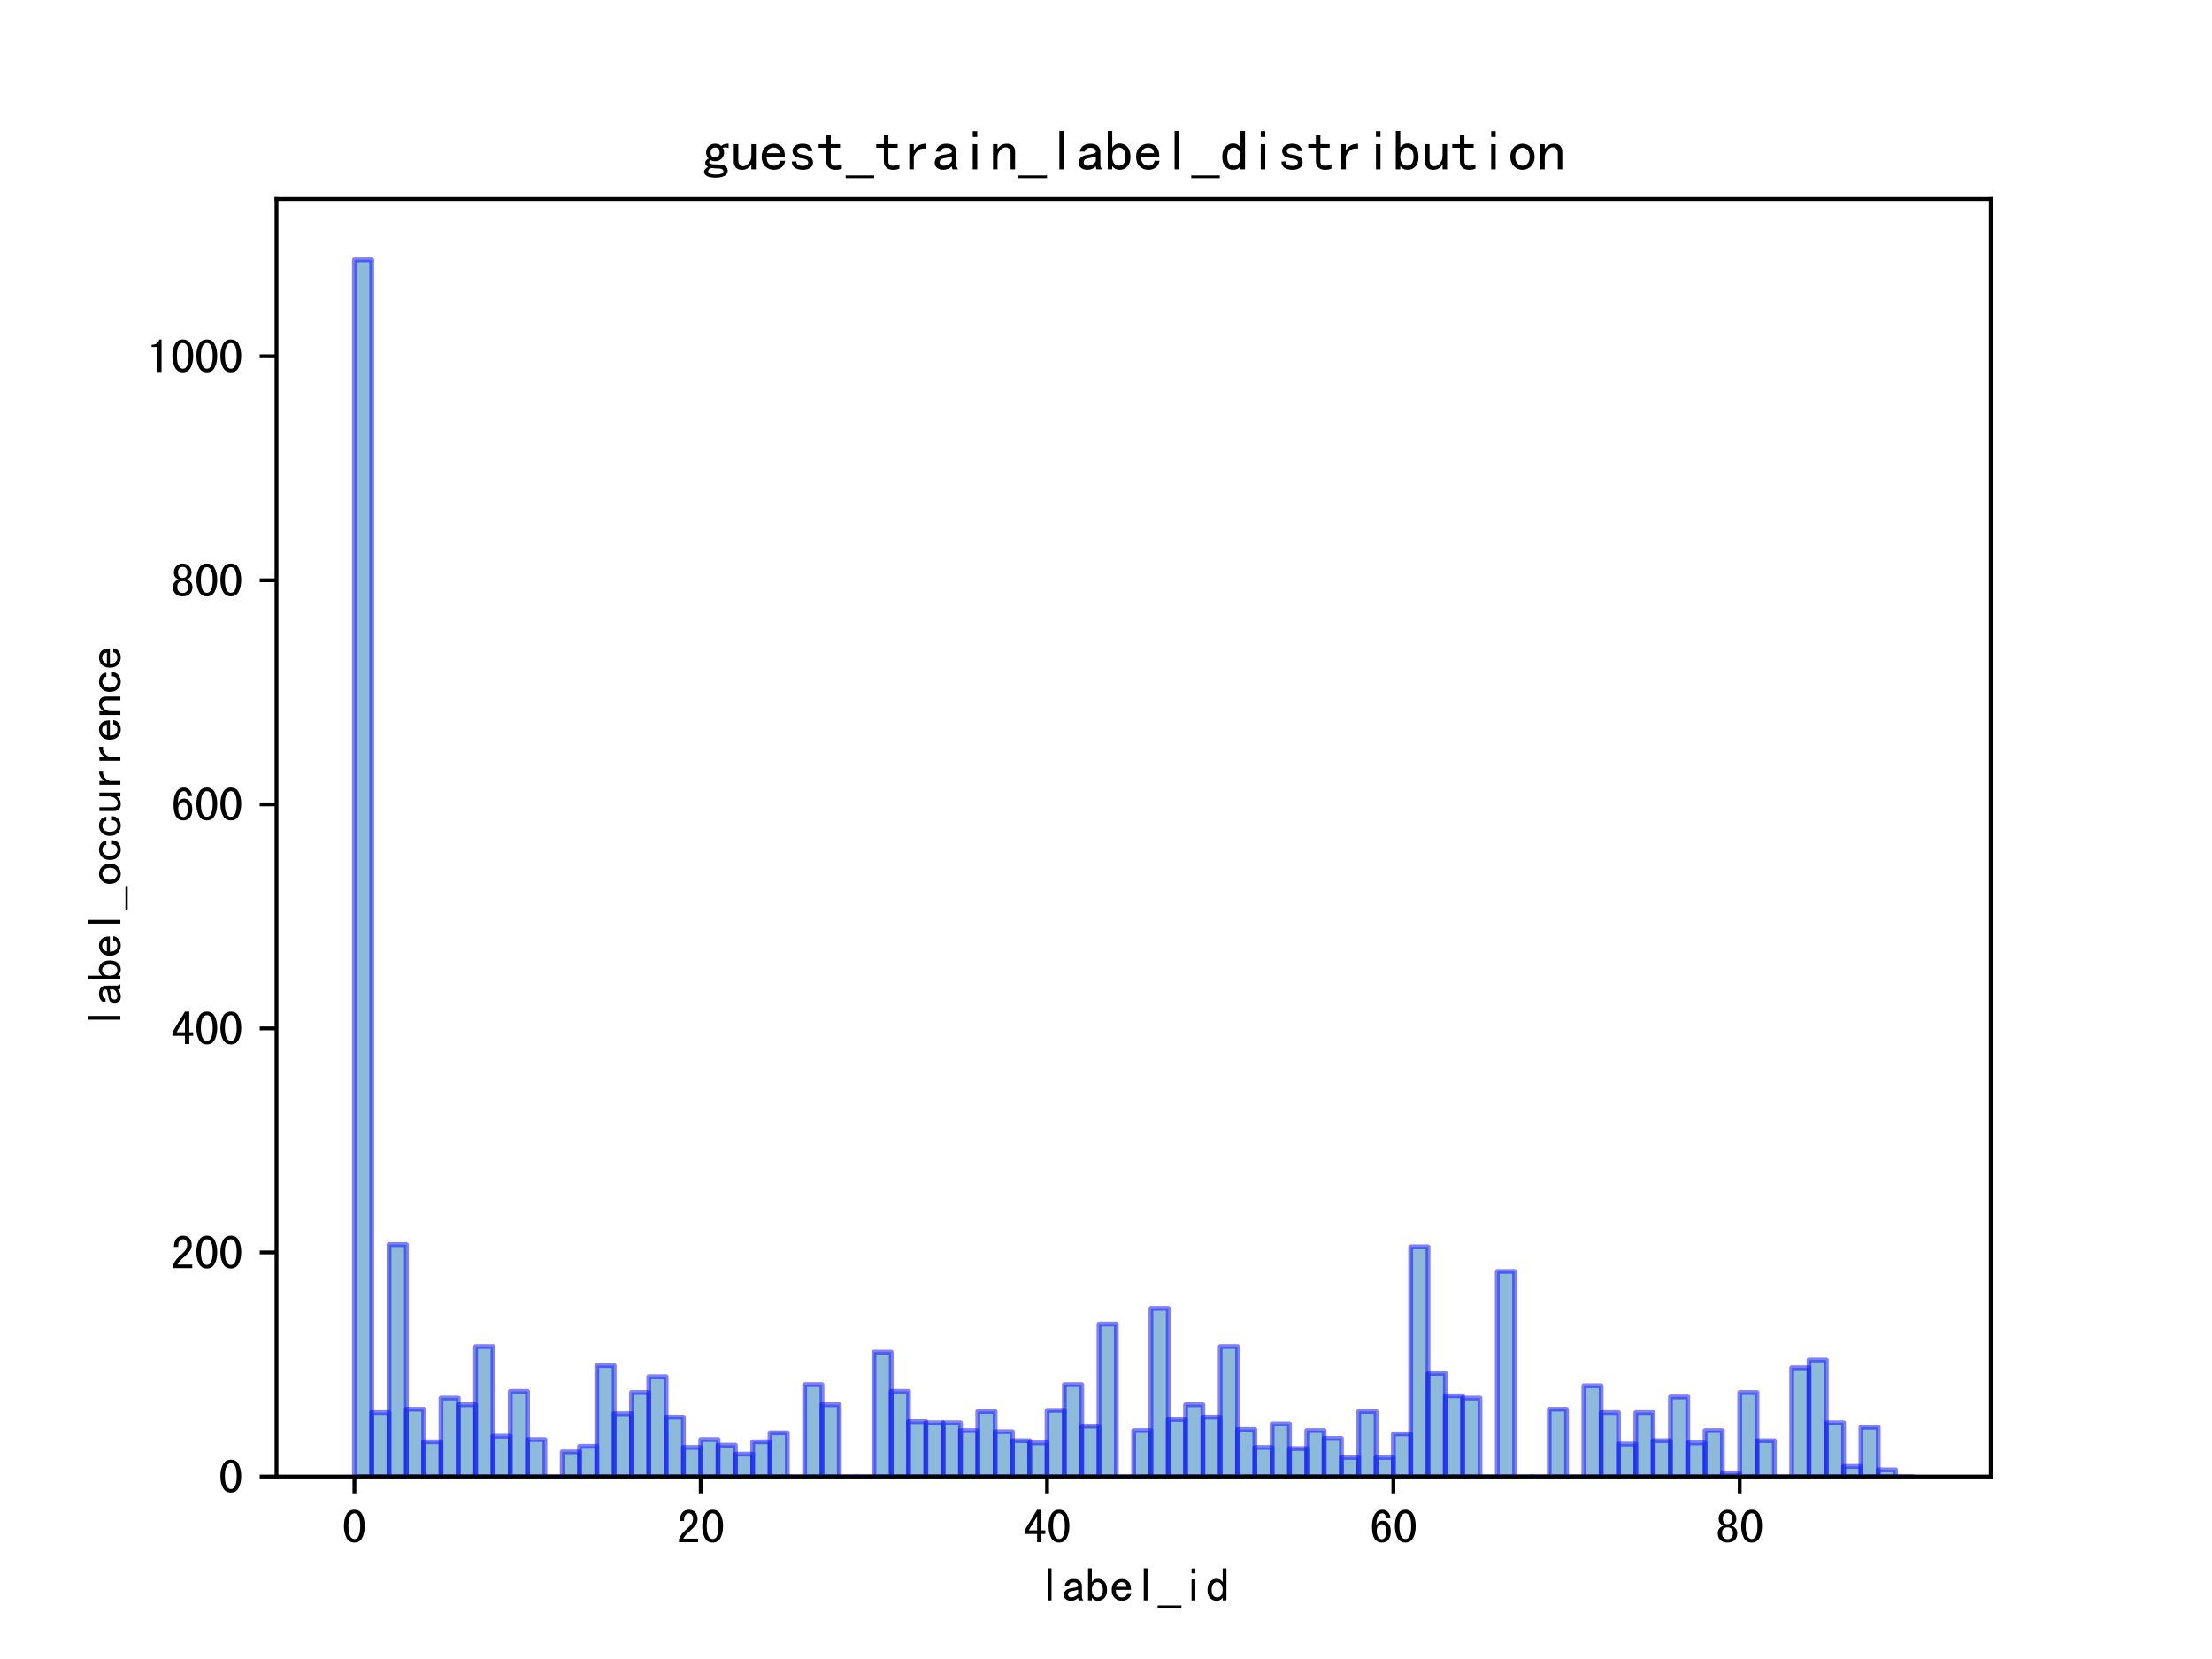 <?xml version="1.0" encoding="utf-8" standalone="no"?>
<!DOCTYPE svg PUBLIC "-//W3C//DTD SVG 1.1//EN"
  "http://www.w3.org/Graphics/SVG/1.1/DTD/svg11.dtd">
<!-- Created with matplotlib (https://matplotlib.org/) -->
<svg height="345.6pt" version="1.1" viewBox="0 0 460.8 345.6" width="460.8pt" xmlns="http://www.w3.org/2000/svg" xmlns:xlink="http://www.w3.org/1999/xlink">
 <defs>
  <style type="text/css">*{stroke-linecap:butt;stroke-linejoin:round;}</style>
 </defs>
 <g id="figure_1">
  <g id="patch_1">
   <path d="M 0 345.6 
L 460.8 345.6 
L 460.8 0 
L 0 0 
z
" style="fill:#ffffff;"/>
  </g>
  <g id="axes_1">
   <g id="patch_2">
    <path d="M 57.6 307.584 
L 414.72 307.584 
L 414.72 41.472 
L 57.6 41.472 
z
" style="fill:#ffffff;"/>
   </g>
   <g id="patch_3">
    <path clip-path="url(#p2df5a2b780)" d="M 73.833 307.584 
L 77.44 307.584 
L 77.44 54.144 
L 73.833 54.144 
z
" style="fill:#1f77b4;opacity:0.5;stroke:#0000ff;stroke-linejoin:miter;"/>
   </g>
   <g id="patch_4">
    <path clip-path="url(#p2df5a2b780)" d="M 77.44 307.584 
L 81.047 307.584 
L 81.047 294.282 
L 77.44 294.282 
z
" style="fill:#1f77b4;opacity:0.5;stroke:#0000ff;stroke-linejoin:miter;"/>
   </g>
   <g id="patch_5">
    <path clip-path="url(#p2df5a2b780)" d="M 81.047 307.584 
L 84.655 307.584 
L 84.655 259.276 
L 81.047 259.276 
z
" style="fill:#1f77b4;opacity:0.5;stroke:#0000ff;stroke-linejoin:miter;"/>
   </g>
   <g id="patch_6">
    <path clip-path="url(#p2df5a2b780)" d="M 84.655 307.584 
L 88.262 307.584 
L 88.262 293.582 
L 84.655 293.582 
z
" style="fill:#1f77b4;opacity:0.5;stroke:#0000ff;stroke-linejoin:miter;"/>
   </g>
   <g id="patch_7">
    <path clip-path="url(#p2df5a2b780)" d="M 88.262 307.584 
L 91.869 307.584 
L 91.869 300.35 
L 88.262 300.35 
z
" style="fill:#1f77b4;opacity:0.5;stroke:#0000ff;stroke-linejoin:miter;"/>
   </g>
   <g id="patch_8">
    <path clip-path="url(#p2df5a2b780)" d="M 91.869 307.584 
L 95.476 307.584 
L 95.476 291.248 
L 91.869 291.248 
z
" style="fill:#1f77b4;opacity:0.5;stroke:#0000ff;stroke-linejoin:miter;"/>
   </g>
   <g id="patch_9">
    <path clip-path="url(#p2df5a2b780)" d="M 95.476 307.584 
L 99.084 307.584 
L 99.084 292.648 
L 95.476 292.648 
z
" style="fill:#1f77b4;opacity:0.5;stroke:#0000ff;stroke-linejoin:miter;"/>
   </g>
   <g id="patch_10">
    <path clip-path="url(#p2df5a2b780)" d="M 99.084 307.584 
L 102.691 307.584 
L 102.691 280.513 
L 99.084 280.513 
z
" style="fill:#1f77b4;opacity:0.5;stroke:#0000ff;stroke-linejoin:miter;"/>
   </g>
   <g id="patch_11">
    <path clip-path="url(#p2df5a2b780)" d="M 102.691 307.584 
L 106.298 307.584 
L 106.298 299.183 
L 102.691 299.183 
z
" style="fill:#1f77b4;opacity:0.5;stroke:#0000ff;stroke-linejoin:miter;"/>
   </g>
   <g id="patch_12">
    <path clip-path="url(#p2df5a2b780)" d="M 106.298 307.584 
L 109.905 307.584 
L 109.905 289.848 
L 106.298 289.848 
z
" style="fill:#1f77b4;opacity:0.5;stroke:#0000ff;stroke-linejoin:miter;"/>
   </g>
   <g id="patch_13">
    <path clip-path="url(#p2df5a2b780)" d="M 109.905 307.584 
L 113.513 307.584 
L 113.513 299.883 
L 109.905 299.883 
z
" style="fill:#1f77b4;opacity:0.5;stroke:#0000ff;stroke-linejoin:miter;"/>
   </g>
   <g id="patch_14">
    <path clip-path="url(#p2df5a2b780)" d="M 113.513 307.584 
L 117.12 307.584 
L 117.12 307.584 
L 113.513 307.584 
z
" style="fill:#1f77b4;opacity:0.5;stroke:#0000ff;stroke-linejoin:miter;"/>
   </g>
   <g id="patch_15">
    <path clip-path="url(#p2df5a2b780)" d="M 117.12 307.584 
L 120.727 307.584 
L 120.727 302.45 
L 117.12 302.45 
z
" style="fill:#1f77b4;opacity:0.5;stroke:#0000ff;stroke-linejoin:miter;"/>
   </g>
   <g id="patch_16">
    <path clip-path="url(#p2df5a2b780)" d="M 120.727 307.584 
L 124.335 307.584 
L 124.335 301.283 
L 120.727 301.283 
z
" style="fill:#1f77b4;opacity:0.5;stroke:#0000ff;stroke-linejoin:miter;"/>
   </g>
   <g id="patch_17">
    <path clip-path="url(#p2df5a2b780)" d="M 124.335 307.584 
L 127.942 307.584 
L 127.942 284.48 
L 124.335 284.48 
z
" style="fill:#1f77b4;opacity:0.5;stroke:#0000ff;stroke-linejoin:miter;"/>
   </g>
   <g id="patch_18">
    <path clip-path="url(#p2df5a2b780)" d="M 127.942 307.584 
L 131.549 307.584 
L 131.549 294.515 
L 127.942 294.515 
z
" style="fill:#1f77b4;opacity:0.5;stroke:#0000ff;stroke-linejoin:miter;"/>
   </g>
   <g id="patch_19">
    <path clip-path="url(#p2df5a2b780)" d="M 131.549 307.584 
L 135.156 307.584 
L 135.156 290.081 
L 131.549 290.081 
z
" style="fill:#1f77b4;opacity:0.5;stroke:#0000ff;stroke-linejoin:miter;"/>
   </g>
   <g id="patch_20">
    <path clip-path="url(#p2df5a2b780)" d="M 135.156 307.584 
L 138.764 307.584 
L 138.764 286.814 
L 135.156 286.814 
z
" style="fill:#1f77b4;opacity:0.5;stroke:#0000ff;stroke-linejoin:miter;"/>
   </g>
   <g id="patch_21">
    <path clip-path="url(#p2df5a2b780)" d="M 138.764 307.584 
L 142.371 307.584 
L 142.371 295.215 
L 138.764 295.215 
z
" style="fill:#1f77b4;opacity:0.5;stroke:#0000ff;stroke-linejoin:miter;"/>
   </g>
   <g id="patch_22">
    <path clip-path="url(#p2df5a2b780)" d="M 142.371 307.584 
L 145.978 307.584 
L 145.978 301.516 
L 142.371 301.516 
z
" style="fill:#1f77b4;opacity:0.5;stroke:#0000ff;stroke-linejoin:miter;"/>
   </g>
   <g id="patch_23">
    <path clip-path="url(#p2df5a2b780)" d="M 145.978 307.584 
L 149.585 307.584 
L 149.585 299.883 
L 145.978 299.883 
z
" style="fill:#1f77b4;opacity:0.5;stroke:#0000ff;stroke-linejoin:miter;"/>
   </g>
   <g id="patch_24">
    <path clip-path="url(#p2df5a2b780)" d="M 149.585 307.584 
L 153.193 307.584 
L 153.193 301.05 
L 149.585 301.05 
z
" style="fill:#1f77b4;opacity:0.5;stroke:#0000ff;stroke-linejoin:miter;"/>
   </g>
   <g id="patch_25">
    <path clip-path="url(#p2df5a2b780)" d="M 153.193 307.584 
L 156.8 307.584 
L 156.8 302.917 
L 153.193 302.917 
z
" style="fill:#1f77b4;opacity:0.5;stroke:#0000ff;stroke-linejoin:miter;"/>
   </g>
   <g id="patch_26">
    <path clip-path="url(#p2df5a2b780)" d="M 156.8 307.584 
L 160.407 307.584 
L 160.407 300.35 
L 156.8 300.35 
z
" style="fill:#1f77b4;opacity:0.5;stroke:#0000ff;stroke-linejoin:miter;"/>
   </g>
   <g id="patch_27">
    <path clip-path="url(#p2df5a2b780)" d="M 160.407 307.584 
L 164.015 307.584 
L 164.015 298.483 
L 160.407 298.483 
z
" style="fill:#1f77b4;opacity:0.5;stroke:#0000ff;stroke-linejoin:miter;"/>
   </g>
   <g id="patch_28">
    <path clip-path="url(#p2df5a2b780)" d="M 164.015 307.584 
L 167.622 307.584 
L 167.622 307.584 
L 164.015 307.584 
z
" style="fill:#1f77b4;opacity:0.5;stroke:#0000ff;stroke-linejoin:miter;"/>
   </g>
   <g id="patch_29">
    <path clip-path="url(#p2df5a2b780)" d="M 167.622 307.584 
L 171.229 307.584 
L 171.229 288.448 
L 167.622 288.448 
z
" style="fill:#1f77b4;opacity:0.5;stroke:#0000ff;stroke-linejoin:miter;"/>
   </g>
   <g id="patch_30">
    <path clip-path="url(#p2df5a2b780)" d="M 171.229 307.584 
L 174.836 307.584 
L 174.836 292.648 
L 171.229 292.648 
z
" style="fill:#1f77b4;opacity:0.5;stroke:#0000ff;stroke-linejoin:miter;"/>
   </g>
   <g id="patch_31">
    <path clip-path="url(#p2df5a2b780)" d="M 174.836 307.584 
L 178.444 307.584 
L 178.444 307.584 
L 174.836 307.584 
z
" style="fill:#1f77b4;opacity:0.5;stroke:#0000ff;stroke-linejoin:miter;"/>
   </g>
   <g id="patch_32">
    <path clip-path="url(#p2df5a2b780)" d="M 178.444 307.584 
L 182.051 307.584 
L 182.051 307.584 
L 178.444 307.584 
z
" style="fill:#1f77b4;opacity:0.5;stroke:#0000ff;stroke-linejoin:miter;"/>
   </g>
   <g id="patch_33">
    <path clip-path="url(#p2df5a2b780)" d="M 182.051 307.584 
L 185.658 307.584 
L 185.658 281.68 
L 182.051 281.68 
z
" style="fill:#1f77b4;opacity:0.5;stroke:#0000ff;stroke-linejoin:miter;"/>
   </g>
   <g id="patch_34">
    <path clip-path="url(#p2df5a2b780)" d="M 185.658 307.584 
L 189.265 307.584 
L 189.265 289.848 
L 185.658 289.848 
z
" style="fill:#1f77b4;opacity:0.5;stroke:#0000ff;stroke-linejoin:miter;"/>
   </g>
   <g id="patch_35">
    <path clip-path="url(#p2df5a2b780)" d="M 189.265 307.584 
L 192.873 307.584 
L 192.873 296.149 
L 189.265 296.149 
z
" style="fill:#1f77b4;opacity:0.5;stroke:#0000ff;stroke-linejoin:miter;"/>
   </g>
   <g id="patch_36">
    <path clip-path="url(#p2df5a2b780)" d="M 192.873 307.584 
L 196.48 307.584 
L 196.48 296.382 
L 192.873 296.382 
z
" style="fill:#1f77b4;opacity:0.5;stroke:#0000ff;stroke-linejoin:miter;"/>
   </g>
   <g id="patch_37">
    <path clip-path="url(#p2df5a2b780)" d="M 196.48 307.584 
L 200.087 307.584 
L 200.087 296.382 
L 196.48 296.382 
z
" style="fill:#1f77b4;opacity:0.5;stroke:#0000ff;stroke-linejoin:miter;"/>
   </g>
   <g id="patch_38">
    <path clip-path="url(#p2df5a2b780)" d="M 200.087 307.584 
L 203.695 307.584 
L 203.695 298.016 
L 200.087 298.016 
z
" style="fill:#1f77b4;opacity:0.5;stroke:#0000ff;stroke-linejoin:miter;"/>
   </g>
   <g id="patch_39">
    <path clip-path="url(#p2df5a2b780)" d="M 203.695 307.584 
L 207.302 307.584 
L 207.302 294.049 
L 203.695 294.049 
z
" style="fill:#1f77b4;opacity:0.5;stroke:#0000ff;stroke-linejoin:miter;"/>
   </g>
   <g id="patch_40">
    <path clip-path="url(#p2df5a2b780)" d="M 207.302 307.584 
L 210.909 307.584 
L 210.909 298.249 
L 207.302 298.249 
z
" style="fill:#1f77b4;opacity:0.5;stroke:#0000ff;stroke-linejoin:miter;"/>
   </g>
   <g id="patch_41">
    <path clip-path="url(#p2df5a2b780)" d="M 210.909 307.584 
L 214.516 307.584 
L 214.516 300.116 
L 210.909 300.116 
z
" style="fill:#1f77b4;opacity:0.5;stroke:#0000ff;stroke-linejoin:miter;"/>
   </g>
   <g id="patch_42">
    <path clip-path="url(#p2df5a2b780)" d="M 214.516 307.584 
L 218.124 307.584 
L 218.124 300.583 
L 214.516 300.583 
z
" style="fill:#1f77b4;opacity:0.5;stroke:#0000ff;stroke-linejoin:miter;"/>
   </g>
   <g id="patch_43">
    <path clip-path="url(#p2df5a2b780)" d="M 218.124 307.584 
L 221.731 307.584 
L 221.731 293.815 
L 218.124 293.815 
z
" style="fill:#1f77b4;opacity:0.5;stroke:#0000ff;stroke-linejoin:miter;"/>
   </g>
   <g id="patch_44">
    <path clip-path="url(#p2df5a2b780)" d="M 221.731 307.584 
L 225.338 307.584 
L 225.338 288.448 
L 221.731 288.448 
z
" style="fill:#1f77b4;opacity:0.5;stroke:#0000ff;stroke-linejoin:miter;"/>
   </g>
   <g id="patch_45">
    <path clip-path="url(#p2df5a2b780)" d="M 225.338 307.584 
L 228.945 307.584 
L 228.945 297.082 
L 225.338 297.082 
z
" style="fill:#1f77b4;opacity:0.5;stroke:#0000ff;stroke-linejoin:miter;"/>
   </g>
   <g id="patch_46">
    <path clip-path="url(#p2df5a2b780)" d="M 228.945 307.584 
L 232.553 307.584 
L 232.553 275.846 
L 228.945 275.846 
z
" style="fill:#1f77b4;opacity:0.5;stroke:#0000ff;stroke-linejoin:miter;"/>
   </g>
   <g id="patch_47">
    <path clip-path="url(#p2df5a2b780)" d="M 232.553 307.584 
L 236.16 307.584 
L 236.16 307.584 
L 232.553 307.584 
z
" style="fill:#1f77b4;opacity:0.5;stroke:#0000ff;stroke-linejoin:miter;"/>
   </g>
   <g id="patch_48">
    <path clip-path="url(#p2df5a2b780)" d="M 236.16 307.584 
L 239.767 307.584 
L 239.767 298.016 
L 236.16 298.016 
z
" style="fill:#1f77b4;opacity:0.5;stroke:#0000ff;stroke-linejoin:miter;"/>
   </g>
   <g id="patch_49">
    <path clip-path="url(#p2df5a2b780)" d="M 239.767 307.584 
L 243.375 307.584 
L 243.375 272.578 
L 239.767 272.578 
z
" style="fill:#1f77b4;opacity:0.5;stroke:#0000ff;stroke-linejoin:miter;"/>
   </g>
   <g id="patch_50">
    <path clip-path="url(#p2df5a2b780)" d="M 243.375 307.584 
L 246.982 307.584 
L 246.982 295.682 
L 243.375 295.682 
z
" style="fill:#1f77b4;opacity:0.5;stroke:#0000ff;stroke-linejoin:miter;"/>
   </g>
   <g id="patch_51">
    <path clip-path="url(#p2df5a2b780)" d="M 246.982 307.584 
L 250.589 307.584 
L 250.589 292.648 
L 246.982 292.648 
z
" style="fill:#1f77b4;opacity:0.5;stroke:#0000ff;stroke-linejoin:miter;"/>
   </g>
   <g id="patch_52">
    <path clip-path="url(#p2df5a2b780)" d="M 250.589 307.584 
L 254.196 307.584 
L 254.196 295.215 
L 250.589 295.215 
z
" style="fill:#1f77b4;opacity:0.5;stroke:#0000ff;stroke-linejoin:miter;"/>
   </g>
   <g id="patch_53">
    <path clip-path="url(#p2df5a2b780)" d="M 254.196 307.584 
L 257.804 307.584 
L 257.804 280.513 
L 254.196 280.513 
z
" style="fill:#1f77b4;opacity:0.5;stroke:#0000ff;stroke-linejoin:miter;"/>
   </g>
   <g id="patch_54">
    <path clip-path="url(#p2df5a2b780)" d="M 257.804 307.584 
L 261.411 307.584 
L 261.411 297.782 
L 257.804 297.782 
z
" style="fill:#1f77b4;opacity:0.5;stroke:#0000ff;stroke-linejoin:miter;"/>
   </g>
   <g id="patch_55">
    <path clip-path="url(#p2df5a2b780)" d="M 261.411 307.584 
L 265.018 307.584 
L 265.018 301.516 
L 261.411 301.516 
z
" style="fill:#1f77b4;opacity:0.5;stroke:#0000ff;stroke-linejoin:miter;"/>
   </g>
   <g id="patch_56">
    <path clip-path="url(#p2df5a2b780)" d="M 265.018 307.584 
L 268.625 307.584 
L 268.625 296.616 
L 265.018 296.616 
z
" style="fill:#1f77b4;opacity:0.5;stroke:#0000ff;stroke-linejoin:miter;"/>
   </g>
   <g id="patch_57">
    <path clip-path="url(#p2df5a2b780)" d="M 268.625 307.584 
L 272.233 307.584 
L 272.233 301.75 
L 268.625 301.75 
z
" style="fill:#1f77b4;opacity:0.5;stroke:#0000ff;stroke-linejoin:miter;"/>
   </g>
   <g id="patch_58">
    <path clip-path="url(#p2df5a2b780)" d="M 272.233 307.584 
L 275.84 307.584 
L 275.84 298.016 
L 272.233 298.016 
z
" style="fill:#1f77b4;opacity:0.5;stroke:#0000ff;stroke-linejoin:miter;"/>
   </g>
   <g id="patch_59">
    <path clip-path="url(#p2df5a2b780)" d="M 275.84 307.584 
L 279.447 307.584 
L 279.447 299.649 
L 275.84 299.649 
z
" style="fill:#1f77b4;opacity:0.5;stroke:#0000ff;stroke-linejoin:miter;"/>
   </g>
   <g id="patch_60">
    <path clip-path="url(#p2df5a2b780)" d="M 279.447 307.584 
L 283.055 307.584 
L 283.055 303.617 
L 279.447 303.617 
z
" style="fill:#1f77b4;opacity:0.5;stroke:#0000ff;stroke-linejoin:miter;"/>
   </g>
   <g id="patch_61">
    <path clip-path="url(#p2df5a2b780)" d="M 283.055 307.584 
L 286.662 307.584 
L 286.662 294.049 
L 283.055 294.049 
z
" style="fill:#1f77b4;opacity:0.5;stroke:#0000ff;stroke-linejoin:miter;"/>
   </g>
   <g id="patch_62">
    <path clip-path="url(#p2df5a2b780)" d="M 286.662 307.584 
L 290.269 307.584 
L 290.269 303.617 
L 286.662 303.617 
z
" style="fill:#1f77b4;opacity:0.5;stroke:#0000ff;stroke-linejoin:miter;"/>
   </g>
   <g id="patch_63">
    <path clip-path="url(#p2df5a2b780)" d="M 290.269 307.584 
L 293.876 307.584 
L 293.876 298.716 
L 290.269 298.716 
z
" style="fill:#1f77b4;opacity:0.5;stroke:#0000ff;stroke-linejoin:miter;"/>
   </g>
   <g id="patch_64">
    <path clip-path="url(#p2df5a2b780)" d="M 293.876 307.584 
L 297.484 307.584 
L 297.484 259.743 
L 293.876 259.743 
z
" style="fill:#1f77b4;opacity:0.5;stroke:#0000ff;stroke-linejoin:miter;"/>
   </g>
   <g id="patch_65">
    <path clip-path="url(#p2df5a2b780)" d="M 297.484 307.584 
L 301.091 307.584 
L 301.091 286.114 
L 297.484 286.114 
z
" style="fill:#1f77b4;opacity:0.5;stroke:#0000ff;stroke-linejoin:miter;"/>
   </g>
   <g id="patch_66">
    <path clip-path="url(#p2df5a2b780)" d="M 301.091 307.584 
L 304.698 307.584 
L 304.698 290.781 
L 301.091 290.781 
z
" style="fill:#1f77b4;opacity:0.5;stroke:#0000ff;stroke-linejoin:miter;"/>
   </g>
   <g id="patch_67">
    <path clip-path="url(#p2df5a2b780)" d="M 304.698 307.584 
L 308.305 307.584 
L 308.305 291.248 
L 304.698 291.248 
z
" style="fill:#1f77b4;opacity:0.5;stroke:#0000ff;stroke-linejoin:miter;"/>
   </g>
   <g id="patch_68">
    <path clip-path="url(#p2df5a2b780)" d="M 308.305 307.584 
L 311.913 307.584 
L 311.913 307.584 
L 308.305 307.584 
z
" style="fill:#1f77b4;opacity:0.5;stroke:#0000ff;stroke-linejoin:miter;"/>
   </g>
   <g id="patch_69">
    <path clip-path="url(#p2df5a2b780)" d="M 311.913 307.584 
L 315.52 307.584 
L 315.52 264.877 
L 311.913 264.877 
z
" style="fill:#1f77b4;opacity:0.5;stroke:#0000ff;stroke-linejoin:miter;"/>
   </g>
   <g id="patch_70">
    <path clip-path="url(#p2df5a2b780)" d="M 315.52 307.584 
L 319.127 307.584 
L 319.127 307.584 
L 315.52 307.584 
z
" style="fill:#1f77b4;opacity:0.5;stroke:#0000ff;stroke-linejoin:miter;"/>
   </g>
   <g id="patch_71">
    <path clip-path="url(#p2df5a2b780)" d="M 319.127 307.584 
L 322.735 307.584 
L 322.735 307.584 
L 319.127 307.584 
z
" style="fill:#1f77b4;opacity:0.5;stroke:#0000ff;stroke-linejoin:miter;"/>
   </g>
   <g id="patch_72">
    <path clip-path="url(#p2df5a2b780)" d="M 322.735 307.584 
L 326.342 307.584 
L 326.342 293.582 
L 322.735 293.582 
z
" style="fill:#1f77b4;opacity:0.5;stroke:#0000ff;stroke-linejoin:miter;"/>
   </g>
   <g id="patch_73">
    <path clip-path="url(#p2df5a2b780)" d="M 326.342 307.584 
L 329.949 307.584 
L 329.949 307.584 
L 326.342 307.584 
z
" style="fill:#1f77b4;opacity:0.5;stroke:#0000ff;stroke-linejoin:miter;"/>
   </g>
   <g id="patch_74">
    <path clip-path="url(#p2df5a2b780)" d="M 329.949 307.584 
L 333.556 307.584 
L 333.556 288.681 
L 329.949 288.681 
z
" style="fill:#1f77b4;opacity:0.5;stroke:#0000ff;stroke-linejoin:miter;"/>
   </g>
   <g id="patch_75">
    <path clip-path="url(#p2df5a2b780)" d="M 333.556 307.584 
L 337.164 307.584 
L 337.164 294.282 
L 333.556 294.282 
z
" style="fill:#1f77b4;opacity:0.5;stroke:#0000ff;stroke-linejoin:miter;"/>
   </g>
   <g id="patch_76">
    <path clip-path="url(#p2df5a2b780)" d="M 337.164 307.584 
L 340.771 307.584 
L 340.771 300.816 
L 337.164 300.816 
z
" style="fill:#1f77b4;opacity:0.5;stroke:#0000ff;stroke-linejoin:miter;"/>
   </g>
   <g id="patch_77">
    <path clip-path="url(#p2df5a2b780)" d="M 340.771 307.584 
L 344.378 307.584 
L 344.378 294.282 
L 340.771 294.282 
z
" style="fill:#1f77b4;opacity:0.5;stroke:#0000ff;stroke-linejoin:miter;"/>
   </g>
   <g id="patch_78">
    <path clip-path="url(#p2df5a2b780)" d="M 344.378 307.584 
L 347.985 307.584 
L 347.985 300.116 
L 344.378 300.116 
z
" style="fill:#1f77b4;opacity:0.5;stroke:#0000ff;stroke-linejoin:miter;"/>
   </g>
   <g id="patch_79">
    <path clip-path="url(#p2df5a2b780)" d="M 347.985 307.584 
L 351.593 307.584 
L 351.593 291.015 
L 347.985 291.015 
z
" style="fill:#1f77b4;opacity:0.5;stroke:#0000ff;stroke-linejoin:miter;"/>
   </g>
   <g id="patch_80">
    <path clip-path="url(#p2df5a2b780)" d="M 351.593 307.584 
L 355.2 307.584 
L 355.2 300.583 
L 351.593 300.583 
z
" style="fill:#1f77b4;opacity:0.5;stroke:#0000ff;stroke-linejoin:miter;"/>
   </g>
   <g id="patch_81">
    <path clip-path="url(#p2df5a2b780)" d="M 355.2 307.584 
L 358.807 307.584 
L 358.807 298.016 
L 355.2 298.016 
z
" style="fill:#1f77b4;opacity:0.5;stroke:#0000ff;stroke-linejoin:miter;"/>
   </g>
   <g id="patch_82">
    <path clip-path="url(#p2df5a2b780)" d="M 358.807 307.584 
L 362.415 307.584 
L 362.415 306.884 
L 358.807 306.884 
z
" style="fill:#1f77b4;opacity:0.5;stroke:#0000ff;stroke-linejoin:miter;"/>
   </g>
   <g id="patch_83">
    <path clip-path="url(#p2df5a2b780)" d="M 362.415 307.584 
L 366.022 307.584 
L 366.022 290.081 
L 362.415 290.081 
z
" style="fill:#1f77b4;opacity:0.5;stroke:#0000ff;stroke-linejoin:miter;"/>
   </g>
   <g id="patch_84">
    <path clip-path="url(#p2df5a2b780)" d="M 366.022 307.584 
L 369.629 307.584 
L 369.629 300.116 
L 366.022 300.116 
z
" style="fill:#1f77b4;opacity:0.5;stroke:#0000ff;stroke-linejoin:miter;"/>
   </g>
   <g id="patch_85">
    <path clip-path="url(#p2df5a2b780)" d="M 369.629 307.584 
L 373.236 307.584 
L 373.236 307.584 
L 369.629 307.584 
z
" style="fill:#1f77b4;opacity:0.5;stroke:#0000ff;stroke-linejoin:miter;"/>
   </g>
   <g id="patch_86">
    <path clip-path="url(#p2df5a2b780)" d="M 373.236 307.584 
L 376.844 307.584 
L 376.844 284.947 
L 373.236 284.947 
z
" style="fill:#1f77b4;opacity:0.5;stroke:#0000ff;stroke-linejoin:miter;"/>
   </g>
   <g id="patch_87">
    <path clip-path="url(#p2df5a2b780)" d="M 376.844 307.584 
L 380.451 307.584 
L 380.451 283.314 
L 376.844 283.314 
z
" style="fill:#1f77b4;opacity:0.5;stroke:#0000ff;stroke-linejoin:miter;"/>
   </g>
   <g id="patch_88">
    <path clip-path="url(#p2df5a2b780)" d="M 380.451 307.584 
L 384.058 307.584 
L 384.058 296.382 
L 380.451 296.382 
z
" style="fill:#1f77b4;opacity:0.5;stroke:#0000ff;stroke-linejoin:miter;"/>
   </g>
   <g id="patch_89">
    <path clip-path="url(#p2df5a2b780)" d="M 384.058 307.584 
L 387.665 307.584 
L 387.665 305.484 
L 384.058 305.484 
z
" style="fill:#1f77b4;opacity:0.5;stroke:#0000ff;stroke-linejoin:miter;"/>
   </g>
   <g id="patch_90">
    <path clip-path="url(#p2df5a2b780)" d="M 387.665 307.584 
L 391.273 307.584 
L 391.273 297.316 
L 387.665 297.316 
z
" style="fill:#1f77b4;opacity:0.5;stroke:#0000ff;stroke-linejoin:miter;"/>
   </g>
   <g id="patch_91">
    <path clip-path="url(#p2df5a2b780)" d="M 391.273 307.584 
L 394.88 307.584 
L 394.88 306.184 
L 391.273 306.184 
z
" style="fill:#1f77b4;opacity:0.5;stroke:#0000ff;stroke-linejoin:miter;"/>
   </g>
   <g id="patch_92">
    <path clip-path="url(#p2df5a2b780)" d="M 394.88 307.584 
L 398.487 307.584 
L 398.487 307.584 
L 394.88 307.584 
z
" style="fill:#1f77b4;opacity:0.5;stroke:#0000ff;stroke-linejoin:miter;"/>
   </g>
   <g id="matplotlib.axis_1">
    <g id="xtick_1">
     <g id="line2d_1">
      <defs>
       <path d="M 0 0 
L 0 3.5 
" id="mebaeb03117" style="stroke:#000000;stroke-width:0.8;"/>
      </defs>
      <g>
       <use style="stroke:#000000;stroke-width:0.8;" x="73.833" xlink:href="#mebaeb03117" y="307.584"/>
      </g>
     </g>
     <g id="text_1">
      <!-- 0 -->
      <g transform="translate(71.333 321.42)scale(0.1 -0.1)">
       <defs>
        <path d="M 46.484 35.156 
Q 46.484 21.094 41.406 10.938 
Q 36.328 0.781 25 0.781 
Q 13.672 0.781 8.391 10.938 
Q 3.125 21.094 3.125 35.156 
Q 3.125 49.219 8.391 59.172 
Q 13.672 69.141 25 69.141 
Q 36.328 69.141 41.406 59.172 
Q 46.484 49.219 46.484 35.156 
z
M 37.109 35.156 
Q 37.109 47.656 34.172 54.688 
Q 31.25 61.719 25 61.719 
Q 18.75 61.719 15.625 54.688 
Q 12.5 47.656 12.5 35.156 
Q 12.5 22.656 15.625 15.422 
Q 18.75 8.203 25 8.203 
Q 31.25 8.203 34.172 15.422 
Q 37.109 22.656 37.109 35.156 
z
" id="SimHei-48"/>
       </defs>
       <use xlink:href="#SimHei-48"/>
      </g>
     </g>
    </g>
    <g id="xtick_2">
     <g id="line2d_2">
      <g>
       <use style="stroke:#000000;stroke-width:0.8;" x="145.978" xlink:href="#mebaeb03117" y="307.584"/>
      </g>
     </g>
     <g id="text_2">
      <!-- 20 -->
      <g transform="translate(140.978 321.42)scale(0.1 -0.1)">
       <defs>
        <path d="M 44.531 1.562 
L 4.688 1.562 
L 4.688 7.812 
Q 7.031 14.062 11.125 19.328 
Q 15.234 24.609 23.047 31.25 
Q 28.906 36.328 31.438 40.625 
Q 33.984 44.922 33.984 50 
Q 33.984 55.078 31.828 58.391 
Q 29.688 61.719 25 61.719 
Q 21.094 61.719 18.156 58.203 
Q 15.234 54.688 15.234 45.703 
L 6.25 45.703 
Q 6.641 57.031 11.516 63.078 
Q 16.406 69.141 25.391 69.141 
Q 33.984 69.141 38.672 63.859 
Q 43.359 58.594 43.359 49.609 
Q 43.359 42.188 39.062 36.719 
Q 34.766 31.25 28.516 25.781 
Q 21.484 19.531 18.75 16.406 
Q 16.016 13.281 13.672 8.984 
L 44.531 8.984 
z
" id="SimHei-50"/>
       </defs>
       <use xlink:href="#SimHei-50"/>
       <use x="50" xlink:href="#SimHei-48"/>
      </g>
     </g>
    </g>
    <g id="xtick_3">
     <g id="line2d_3">
      <g>
       <use style="stroke:#000000;stroke-width:0.8;" x="218.124" xlink:href="#mebaeb03117" y="307.584"/>
      </g>
     </g>
     <g id="text_3">
      <!-- 40 -->
      <g transform="translate(213.124 321.42)scale(0.1 -0.1)">
       <defs>
        <path d="M 46.484 18.75 
L 38.281 18.75 
L 38.281 1.562 
L 29.297 1.562 
L 29.297 18.75 
L 3.125 18.75 
L 3.125 26.172 
L 29.297 69.141 
L 38.281 69.141 
L 38.281 26.172 
L 46.484 26.172 
z
M 29.297 26.172 
L 29.297 55.078 
L 11.719 26.172 
z
" id="SimHei-52"/>
       </defs>
       <use xlink:href="#SimHei-52"/>
       <use x="50" xlink:href="#SimHei-48"/>
      </g>
     </g>
    </g>
    <g id="xtick_4">
     <g id="line2d_4">
      <g>
       <use style="stroke:#000000;stroke-width:0.8;" x="290.269" xlink:href="#mebaeb03117" y="307.584"/>
      </g>
     </g>
     <g id="text_4">
      <!-- 60 -->
      <g transform="translate(285.269 321.42)scale(0.1 -0.1)">
       <defs>
        <path d="M 44.531 24.219 
Q 44.531 13.281 39.844 7.031 
Q 35.156 0.781 25.781 0.781 
Q 16.406 0.781 10.938 8.594 
Q 5.469 16.406 5.469 33.984 
Q 5.469 50 11.125 59.562 
Q 16.797 69.141 27.344 69.141 
Q 34.766 69.141 39.25 63.672 
Q 43.75 58.203 43.75 51.562 
L 34.766 51.562 
Q 34.766 55.469 32.609 58.594 
Q 30.469 61.719 26.953 61.719 
Q 21.094 61.719 17.969 55.656 
Q 14.844 49.609 14.453 37.109 
Q 17.188 42.188 20.312 44.141 
Q 23.438 46.094 27.734 46.094 
Q 35.156 46.094 39.844 40.234 
Q 44.531 34.375 44.531 24.219 
z
M 35.156 24.219 
Q 35.156 31.25 32.812 35.156 
Q 30.469 39.062 26.172 39.062 
Q 21.094 39.062 18.156 35.156 
Q 15.234 31.25 15.234 25.781 
Q 15.234 17.188 18.156 12.5 
Q 21.094 7.812 26.172 7.812 
Q 29.688 7.812 32.422 11.328 
Q 35.156 14.844 35.156 24.219 
z
" id="SimHei-54"/>
       </defs>
       <use xlink:href="#SimHei-54"/>
       <use x="50" xlink:href="#SimHei-48"/>
      </g>
     </g>
    </g>
    <g id="xtick_5">
     <g id="line2d_5">
      <g>
       <use style="stroke:#000000;stroke-width:0.8;" x="362.415" xlink:href="#mebaeb03117" y="307.584"/>
      </g>
     </g>
     <g id="text_5">
      <!-- 80 -->
      <g transform="translate(357.415 321.42)scale(0.1 -0.1)">
       <defs>
        <path d="M 44.922 20.703 
Q 44.922 10.938 39.453 5.859 
Q 33.984 0.781 24.609 0.781 
Q 15.234 0.781 9.766 5.859 
Q 4.297 10.938 4.297 20.703 
Q 4.297 25.781 7.422 29.875 
Q 10.547 33.984 16.016 35.938 
Q 11.328 37.891 8.781 41.406 
Q 6.25 44.922 6.25 50.391 
Q 6.25 58.984 11.719 64.062 
Q 17.188 69.141 24.609 69.141 
Q 32.031 69.141 37.5 64.062 
Q 42.969 58.984 42.969 50.391 
Q 42.969 44.922 40.422 41.406 
Q 37.891 37.891 33.203 35.938 
Q 38.672 33.984 41.797 29.875 
Q 44.922 25.781 44.922 20.703 
z
M 34.375 50.391 
Q 34.375 56.641 31.641 59.375 
Q 28.906 62.109 24.609 62.109 
Q 20.312 62.109 17.578 59.375 
Q 14.844 56.641 14.844 50.391 
Q 14.844 44.141 17.766 41.594 
Q 20.703 39.062 24.609 39.062 
Q 28.516 39.062 31.438 41.594 
Q 34.375 44.141 34.375 50.391 
z
M 35.938 20.703 
Q 35.938 26.172 33 29.297 
Q 30.078 32.422 24.609 32.422 
Q 19.141 32.422 16.203 29.297 
Q 13.281 26.172 13.281 20.703 
Q 13.281 14.453 16.406 11.125 
Q 19.531 7.812 24.609 7.812 
Q 29.688 7.812 32.812 11.125 
Q 35.938 14.453 35.938 20.703 
z
" id="SimHei-56"/>
       </defs>
       <use xlink:href="#SimHei-56"/>
       <use x="50" xlink:href="#SimHei-48"/>
      </g>
     </g>
    </g>
    <g id="text_6">
     <!-- label_id -->
     <g transform="translate(216.16 333.545)scale(0.1 -0.1)">
      <defs>
       <path d="M 28.906 1.562 
L 21.094 1.562 
L 21.094 68.359 
L 28.906 68.359 
z
" id="SimHei-108"/>
       <path d="M 45.312 1.562 
L 35.938 1.562 
Q 35.156 2.344 34.766 3.703 
Q 34.375 5.078 34.375 7.031 
Q 31.641 3.906 27.734 2.344 
Q 23.828 0.781 19.531 0.781 
Q 13.281 0.781 8.984 3.906 
Q 4.688 7.031 4.688 12.891 
Q 4.688 18.75 8.594 22.266 
Q 12.5 25.781 20.703 26.953 
Q 26.172 27.734 30.266 28.906 
Q 34.375 30.078 34.375 32.031 
Q 34.375 34.375 32.609 36.719 
Q 30.859 39.062 25 39.062 
Q 20.312 39.062 18.156 37.297 
Q 16.016 35.547 15.234 32.422 
L 6.641 32.422 
Q 7.422 38.672 12.297 42.375 
Q 17.188 46.094 25 46.094 
Q 33.594 46.094 37.891 42.188 
Q 42.188 38.281 42.188 31.25 
L 42.188 9.766 
Q 42.188 7.422 42.969 5.469 
Q 43.75 3.516 45.312 1.562 
z
M 34.375 16.016 
L 34.375 23.828 
Q 32.031 23.047 29.875 22.453 
Q 27.734 21.875 22.656 21.094 
Q 16.797 20.312 15.031 18.359 
Q 13.281 16.406 13.281 13.672 
Q 13.281 11.328 15.031 9.562 
Q 16.797 7.812 20.312 7.812 
Q 23.828 7.812 27.922 9.766 
Q 32.031 11.719 34.375 16.016 
z
" id="SimHei-97"/>
       <path d="M 44.531 23.438 
Q 44.531 12.109 39.062 6.438 
Q 33.594 0.781 25.781 0.781 
Q 21.484 0.781 18.359 2.344 
Q 15.234 3.906 12.891 7.422 
L 12.891 1.562 
L 5.078 1.562 
L 5.078 68.359 
L 12.891 68.359 
L 12.891 39.453 
Q 15.234 42.969 18.359 44.719 
Q 21.484 46.484 25.781 46.484 
Q 33.594 46.484 39.062 40.625 
Q 44.531 34.766 44.531 23.438 
z
M 35.938 23.438 
Q 35.938 30.859 33 35.156 
Q 30.078 39.453 24.219 39.453 
Q 19.531 39.453 16.203 35.156 
Q 12.891 30.859 12.891 23.438 
Q 12.891 16.016 16.203 11.906 
Q 19.531 7.812 24.219 7.812 
Q 30.078 7.812 33 11.906 
Q 35.938 16.016 35.938 23.438 
z
" id="SimHei-98"/>
       <path d="M 44.922 16.406 
Q 44.141 9.375 38.672 5.078 
Q 33.203 0.781 25.781 0.781 
Q 16.406 0.781 10.344 6.828 
Q 4.297 12.891 4.297 23.438 
Q 4.297 33.984 10.344 40.031 
Q 16.406 46.094 25.781 46.094 
Q 33.984 46.094 39.25 40.812 
Q 44.531 35.547 44.531 23.438 
L 12.891 23.438 
Q 12.891 14.844 16.594 11.328 
Q 20.312 7.812 25.781 7.812 
Q 30.078 7.812 32.812 9.953 
Q 35.547 12.109 36.328 16.406 
z
M 35.547 29.688 
Q 34.766 35.156 32.031 37.297 
Q 29.297 39.453 25 39.453 
Q 21.094 39.453 17.969 37.297 
Q 14.844 35.156 13.281 29.688 
z
" id="SimHei-101"/>
       <path d="M 49.609 -13.672 
L 0 -13.672 
L 0 -8.984 
L 49.609 -8.984 
z
" id="SimHei-95"/>
       <path d="M 28.516 57.812 
L 20.703 57.812 
L 20.703 67.969 
L 28.516 67.969 
z
M 28.516 1.562 
L 20.703 1.562 
L 20.703 45.312 
L 28.516 45.312 
z
" id="SimHei-105"/>
       <path d="M 43.359 1.562 
L 35.547 1.562 
L 35.547 7.422 
Q 33.203 3.906 30.078 2.344 
Q 26.953 0.781 22.656 0.781 
Q 14.844 0.781 9.375 6.438 
Q 3.906 12.109 3.906 23.438 
Q 3.906 34.766 9.375 40.625 
Q 14.844 46.484 22.656 46.484 
Q 26.953 46.484 30.078 44.719 
Q 33.203 42.969 35.547 39.453 
L 35.547 68.359 
L 43.359 68.359 
z
M 35.547 23.438 
Q 35.547 30.859 32.219 35.156 
Q 28.906 39.453 24.219 39.453 
Q 18.359 39.453 15.422 35.156 
Q 12.5 30.859 12.5 23.438 
Q 12.5 16.016 15.422 11.906 
Q 18.359 7.812 24.219 7.812 
Q 28.906 7.812 32.219 11.906 
Q 35.547 16.016 35.547 23.438 
z
" id="SimHei-100"/>
      </defs>
      <use xlink:href="#SimHei-108"/>
      <use x="50" xlink:href="#SimHei-97"/>
      <use x="100" xlink:href="#SimHei-98"/>
      <use x="150" xlink:href="#SimHei-101"/>
      <use x="200" xlink:href="#SimHei-108"/>
      <use x="250" xlink:href="#SimHei-95"/>
      <use x="300" xlink:href="#SimHei-105"/>
      <use x="350" xlink:href="#SimHei-100"/>
     </g>
    </g>
   </g>
   <g id="matplotlib.axis_2">
    <g id="ytick_1">
     <g id="line2d_6">
      <defs>
       <path d="M 0 0 
L -3.5 0 
" id="mb12bb3040b" style="stroke:#000000;stroke-width:0.8;"/>
      </defs>
      <g>
       <use style="stroke:#000000;stroke-width:0.8;" x="57.6" xlink:href="#mb12bb3040b" y="307.584"/>
      </g>
     </g>
     <g id="text_7">
      <!-- 0 -->
      <g transform="translate(45.6 311.002)scale(0.1 -0.1)">
       <use xlink:href="#SimHei-48"/>
      </g>
     </g>
    </g>
    <g id="ytick_2">
     <g id="line2d_7">
      <g>
       <use style="stroke:#000000;stroke-width:0.8;" x="57.6" xlink:href="#mb12bb3040b" y="260.91"/>
      </g>
     </g>
     <g id="text_8">
      <!-- 200 -->
      <g transform="translate(35.6 264.328)scale(0.1 -0.1)">
       <use xlink:href="#SimHei-50"/>
       <use x="50" xlink:href="#SimHei-48"/>
       <use x="100" xlink:href="#SimHei-48"/>
      </g>
     </g>
    </g>
    <g id="ytick_3">
     <g id="line2d_8">
      <g>
       <use style="stroke:#000000;stroke-width:0.8;" x="57.6" xlink:href="#mb12bb3040b" y="214.236"/>
      </g>
     </g>
     <g id="text_9">
      <!-- 400 -->
      <g transform="translate(35.6 217.654)scale(0.1 -0.1)">
       <use xlink:href="#SimHei-52"/>
       <use x="50" xlink:href="#SimHei-48"/>
       <use x="100" xlink:href="#SimHei-48"/>
      </g>
     </g>
    </g>
    <g id="ytick_4">
     <g id="line2d_9">
      <g>
       <use style="stroke:#000000;stroke-width:0.8;" x="57.6" xlink:href="#mb12bb3040b" y="167.562"/>
      </g>
     </g>
     <g id="text_10">
      <!-- 600 -->
      <g transform="translate(35.6 170.98)scale(0.1 -0.1)">
       <use xlink:href="#SimHei-54"/>
       <use x="50" xlink:href="#SimHei-48"/>
       <use x="100" xlink:href="#SimHei-48"/>
      </g>
     </g>
    </g>
    <g id="ytick_5">
     <g id="line2d_10">
      <g>
       <use style="stroke:#000000;stroke-width:0.8;" x="57.6" xlink:href="#mb12bb3040b" y="120.888"/>
      </g>
     </g>
     <g id="text_11">
      <!-- 800 -->
      <g transform="translate(35.6 124.306)scale(0.1 -0.1)">
       <use xlink:href="#SimHei-56"/>
       <use x="50" xlink:href="#SimHei-48"/>
       <use x="100" xlink:href="#SimHei-48"/>
      </g>
     </g>
    </g>
    <g id="ytick_6">
     <g id="line2d_11">
      <g>
       <use style="stroke:#000000;stroke-width:0.8;" x="57.6" xlink:href="#mb12bb3040b" y="74.214"/>
      </g>
     </g>
     <g id="text_12">
      <!-- 1000 -->
      <g transform="translate(30.6 77.632)scale(0.1 -0.1)">
       <defs>
        <path d="M 30.469 1.562 
L 21.484 1.562 
L 21.484 53.516 
L 9.766 53.516 
L 9.766 58.203 
Q 16.797 58.203 20.703 60.938 
Q 24.609 63.672 25.781 69.141 
L 30.469 69.141 
z
" id="SimHei-49"/>
       </defs>
       <use xlink:href="#SimHei-49"/>
       <use x="50" xlink:href="#SimHei-48"/>
       <use x="100" xlink:href="#SimHei-48"/>
       <use x="150" xlink:href="#SimHei-48"/>
      </g>
     </g>
    </g>
    <g id="text_13">
     <!-- label_occurrence -->
     <g transform="translate(25.233 214.528)rotate(-90)scale(0.1 -0.1)">
      <defs>
       <path d="M 46.094 23.438 
Q 46.094 13.281 39.844 7.031 
Q 33.594 0.781 25 0.781 
Q 16.406 0.781 10.156 7.031 
Q 3.906 13.281 3.906 23.438 
Q 3.906 33.594 10.156 39.844 
Q 16.406 46.094 25 46.094 
Q 33.594 46.094 39.844 39.844 
Q 46.094 33.594 46.094 23.438 
z
M 37.5 23.438 
Q 37.5 31.25 33.594 35.156 
Q 29.688 39.062 25 39.062 
Q 20.312 39.062 16.406 35.156 
Q 12.5 31.25 12.5 23.438 
Q 12.5 15.625 16.406 11.719 
Q 20.312 7.812 25 7.812 
Q 29.688 7.812 33.594 11.719 
Q 37.5 15.625 37.5 23.438 
z
" id="SimHei-111"/>
       <path d="M 44.922 19.141 
Q 44.922 10.938 39.25 5.859 
Q 33.594 0.781 25 0.781 
Q 16.406 0.781 10.156 6.828 
Q 3.906 12.891 3.906 23.438 
Q 3.906 33.984 10.156 40.031 
Q 16.406 46.094 25 46.094 
Q 33.594 46.094 38.672 41.594 
Q 43.75 37.109 43.75 30.859 
L 35.156 30.859 
Q 34.766 35.547 31.828 37.297 
Q 28.906 39.062 25 39.062 
Q 20.312 39.062 16.406 35.344 
Q 12.5 31.641 12.5 23.438 
Q 12.5 15.234 16.406 11.516 
Q 20.312 7.812 25 7.812 
Q 30.078 7.812 33.203 10.547 
Q 36.328 13.281 36.328 19.141 
z
" id="SimHei-99"/>
       <path d="M 44.141 1.562 
L 36.328 1.562 
L 36.328 9.766 
Q 33.203 5.469 29.484 3.125 
Q 25.781 0.781 19.922 0.781 
Q 12.891 0.781 9.375 4.688 
Q 5.859 8.594 5.859 14.453 
L 5.859 45.312 
L 13.672 45.312 
L 13.672 17.188 
Q 13.672 12.5 16.016 9.766 
Q 18.359 7.031 22.266 7.031 
Q 27.344 7.031 31.828 12.297 
Q 36.328 17.578 36.328 25.391 
L 36.328 45.312 
L 44.141 45.312 
z
" id="SimHei-117"/>
       <path d="M 39.453 37.5 
Q 32.031 38.672 26.953 35.344 
Q 21.875 32.031 18.359 23.828 
L 18.359 1.562 
L 10.547 1.562 
L 10.547 45.312 
L 18.359 45.312 
L 18.359 33.984 
Q 21.875 40.234 27.141 43.156 
Q 32.422 46.094 39.453 46.094 
z
" id="SimHei-114"/>
       <path d="M 44.141 1.562 
L 36.328 1.562 
L 36.328 29.688 
Q 36.328 34.375 33.984 37.109 
Q 31.641 39.844 27.734 39.844 
Q 22.656 39.844 18.156 34.562 
Q 13.672 29.297 13.672 21.484 
L 13.672 1.562 
L 5.859 1.562 
L 5.859 45.312 
L 13.672 45.312 
L 13.672 37.109 
Q 16.797 41.406 20.5 43.75 
Q 24.219 46.094 30.078 46.094 
Q 37.109 46.094 40.625 42.188 
Q 44.141 38.281 44.141 32.422 
z
" id="SimHei-110"/>
      </defs>
      <use xlink:href="#SimHei-108"/>
      <use x="50" xlink:href="#SimHei-97"/>
      <use x="100" xlink:href="#SimHei-98"/>
      <use x="150" xlink:href="#SimHei-101"/>
      <use x="200" xlink:href="#SimHei-108"/>
      <use x="250" xlink:href="#SimHei-95"/>
      <use x="300" xlink:href="#SimHei-111"/>
      <use x="350" xlink:href="#SimHei-99"/>
      <use x="400" xlink:href="#SimHei-99"/>
      <use x="450" xlink:href="#SimHei-117"/>
      <use x="500" xlink:href="#SimHei-114"/>
      <use x="550" xlink:href="#SimHei-114"/>
      <use x="600" xlink:href="#SimHei-101"/>
      <use x="650" xlink:href="#SimHei-110"/>
      <use x="700" xlink:href="#SimHei-99"/>
      <use x="750" xlink:href="#SimHei-101"/>
     </g>
    </g>
   </g>
   <g id="patch_93">
    <path d="M 57.6 307.584 
L 57.6 41.472 
" style="fill:none;stroke:#000000;stroke-linecap:square;stroke-linejoin:miter;stroke-width:0.8;"/>
   </g>
   <g id="patch_94">
    <path d="M 414.72 307.584 
L 414.72 41.472 
" style="fill:none;stroke:#000000;stroke-linecap:square;stroke-linejoin:miter;stroke-width:0.8;"/>
   </g>
   <g id="patch_95">
    <path d="M 57.6 307.584 
L 414.72 307.584 
" style="fill:none;stroke:#000000;stroke-linecap:square;stroke-linejoin:miter;stroke-width:0.8;"/>
   </g>
   <g id="patch_96">
    <path d="M 57.6 41.472 
L 414.72 41.472 
" style="fill:none;stroke:#000000;stroke-linecap:square;stroke-linejoin:miter;stroke-width:0.8;"/>
   </g>
   <g id="text_14">
    <!-- guest_train_label_distribution -->
    <g transform="translate(146.16 35.472)scale(0.12 -0.12)">
     <defs>
      <path d="M 46.875 38.672 
Q 44.141 39.453 41.594 39.641 
Q 39.062 39.844 36.328 39.062 
Q 37.5 37.891 38.281 36.125 
Q 39.062 34.375 39.062 30.859 
Q 39.062 24.219 34.562 19.922 
Q 30.078 15.625 23.438 15.625 
Q 21.875 15.625 19.328 16.203 
Q 16.797 16.797 15.234 17.578 
Q 14.062 16.797 13.672 16.016 
Q 13.281 15.234 13.281 14.062 
Q 13.281 12.109 16.016 11.125 
Q 18.75 10.156 25.781 10.156 
Q 37.109 10.156 41.203 7.031 
Q 45.312 3.906 45.312 -0.781 
Q 45.312 -7.031 39.25 -9.953 
Q 33.203 -12.891 25 -12.891 
Q 14.453 -12.891 9.375 -10.156 
Q 4.297 -7.422 4.297 -2.734 
Q 4.297 -0.391 6.25 1.953 
Q 8.203 4.297 11.328 5.859 
Q 8.984 7.031 7.609 8.781 
Q 6.25 10.547 6.25 13.281 
Q 6.25 15.625 8 17.375 
Q 9.766 19.141 12.109 20.312 
Q 10.156 22.266 8.984 25 
Q 7.812 27.734 7.812 30.859 
Q 7.812 37.5 12.297 41.797 
Q 16.797 46.094 23.438 46.094 
Q 26.953 46.094 29.484 45.109 
Q 32.031 44.141 33.984 42.188 
Q 37.109 44.531 40.234 45.5 
Q 43.359 46.484 46.875 46.094 
z
M 31.25 30.859 
Q 31.25 34.766 29.297 37.109 
Q 27.344 39.453 23.438 39.453 
Q 19.531 39.453 17.578 37.109 
Q 15.625 34.766 15.625 30.859 
Q 15.625 26.953 17.578 24.609 
Q 19.531 22.266 23.438 22.266 
Q 27.344 22.266 29.297 24.609 
Q 31.25 26.953 31.25 30.859 
z
M 37.891 -1.562 
Q 37.891 0 36.125 1.562 
Q 34.375 3.125 27.344 3.125 
Q 25.781 3.125 23.047 3.312 
Q 20.312 3.516 16.797 3.906 
Q 13.672 2.734 12.5 1.172 
Q 11.328 -0.391 11.328 -1.953 
Q 11.328 -4.297 14.453 -5.859 
Q 17.578 -7.422 25.391 -7.422 
Q 32.031 -7.422 34.953 -5.656 
Q 37.891 -3.906 37.891 -1.562 
z
" id="SimHei-103"/>
      <path d="M 43.359 13.672 
Q 43.359 7.422 38.469 4.094 
Q 33.594 0.781 26.172 0.781 
Q 16.797 0.781 11.719 4.484 
Q 6.641 8.203 6.641 15.234 
L 14.453 15.234 
Q 14.453 10.547 17.766 8.984 
Q 21.094 7.422 25.781 7.422 
Q 30.469 7.422 32.812 9.172 
Q 35.156 10.938 35.156 13.672 
Q 35.156 15.625 33.203 17.578 
Q 31.25 19.531 23.438 20.703 
Q 14.453 21.875 11.125 25.188 
Q 7.812 28.516 7.812 33.984 
Q 7.812 38.672 12.297 42.375 
Q 16.797 46.094 25.391 46.094 
Q 33.203 46.094 37.688 42.578 
Q 42.188 39.062 42.188 33.203 
L 34.375 33.203 
Q 34.375 36.719 31.828 38.078 
Q 29.297 39.453 25.391 39.453 
Q 20.312 39.453 18.156 37.688 
Q 16.016 35.938 16.016 33.594 
Q 16.016 30.859 17.969 29.297 
Q 19.922 27.734 26.172 26.953 
Q 36.328 25.391 39.844 22.062 
Q 43.359 18.75 43.359 13.672 
z
" id="SimHei-115"/>
      <path d="M 43.359 2.734 
Q 41.406 1.953 38.859 1.359 
Q 36.328 0.781 32.031 0.781 
Q 25 0.781 20.703 4.688 
Q 16.406 8.594 16.406 15.625 
L 16.406 39.062 
L 3.125 39.062 
L 3.125 45.312 
L 16.406 45.312 
L 16.406 60.547 
L 24.219 60.547 
L 24.219 45.312 
L 40.234 45.312 
L 40.234 39.062 
L 24.219 39.062 
L 24.219 15.234 
Q 24.219 12.109 25.781 9.953 
Q 27.344 7.812 31.641 7.812 
Q 35.938 7.812 38.672 8.594 
Q 41.406 9.375 43.359 10.547 
z
" id="SimHei-116"/>
     </defs>
     <use xlink:href="#SimHei-103"/>
     <use x="50" xlink:href="#SimHei-117"/>
     <use x="100" xlink:href="#SimHei-101"/>
     <use x="150" xlink:href="#SimHei-115"/>
     <use x="200" xlink:href="#SimHei-116"/>
     <use x="250" xlink:href="#SimHei-95"/>
     <use x="300" xlink:href="#SimHei-116"/>
     <use x="350" xlink:href="#SimHei-114"/>
     <use x="400" xlink:href="#SimHei-97"/>
     <use x="450" xlink:href="#SimHei-105"/>
     <use x="500" xlink:href="#SimHei-110"/>
     <use x="550" xlink:href="#SimHei-95"/>
     <use x="600" xlink:href="#SimHei-108"/>
     <use x="650" xlink:href="#SimHei-97"/>
     <use x="700" xlink:href="#SimHei-98"/>
     <use x="750" xlink:href="#SimHei-101"/>
     <use x="800" xlink:href="#SimHei-108"/>
     <use x="850" xlink:href="#SimHei-95"/>
     <use x="900" xlink:href="#SimHei-100"/>
     <use x="950" xlink:href="#SimHei-105"/>
     <use x="1000" xlink:href="#SimHei-115"/>
     <use x="1050" xlink:href="#SimHei-116"/>
     <use x="1100" xlink:href="#SimHei-114"/>
     <use x="1150" xlink:href="#SimHei-105"/>
     <use x="1200" xlink:href="#SimHei-98"/>
     <use x="1250" xlink:href="#SimHei-117"/>
     <use x="1300" xlink:href="#SimHei-116"/>
     <use x="1350" xlink:href="#SimHei-105"/>
     <use x="1400" xlink:href="#SimHei-111"/>
     <use x="1450" xlink:href="#SimHei-110"/>
    </g>
   </g>
  </g>
 </g>
 <defs>
  <clipPath id="p2df5a2b780">
   <rect height="266.112" width="357.12" x="57.6" y="41.472"/>
  </clipPath>
 </defs>
</svg>
